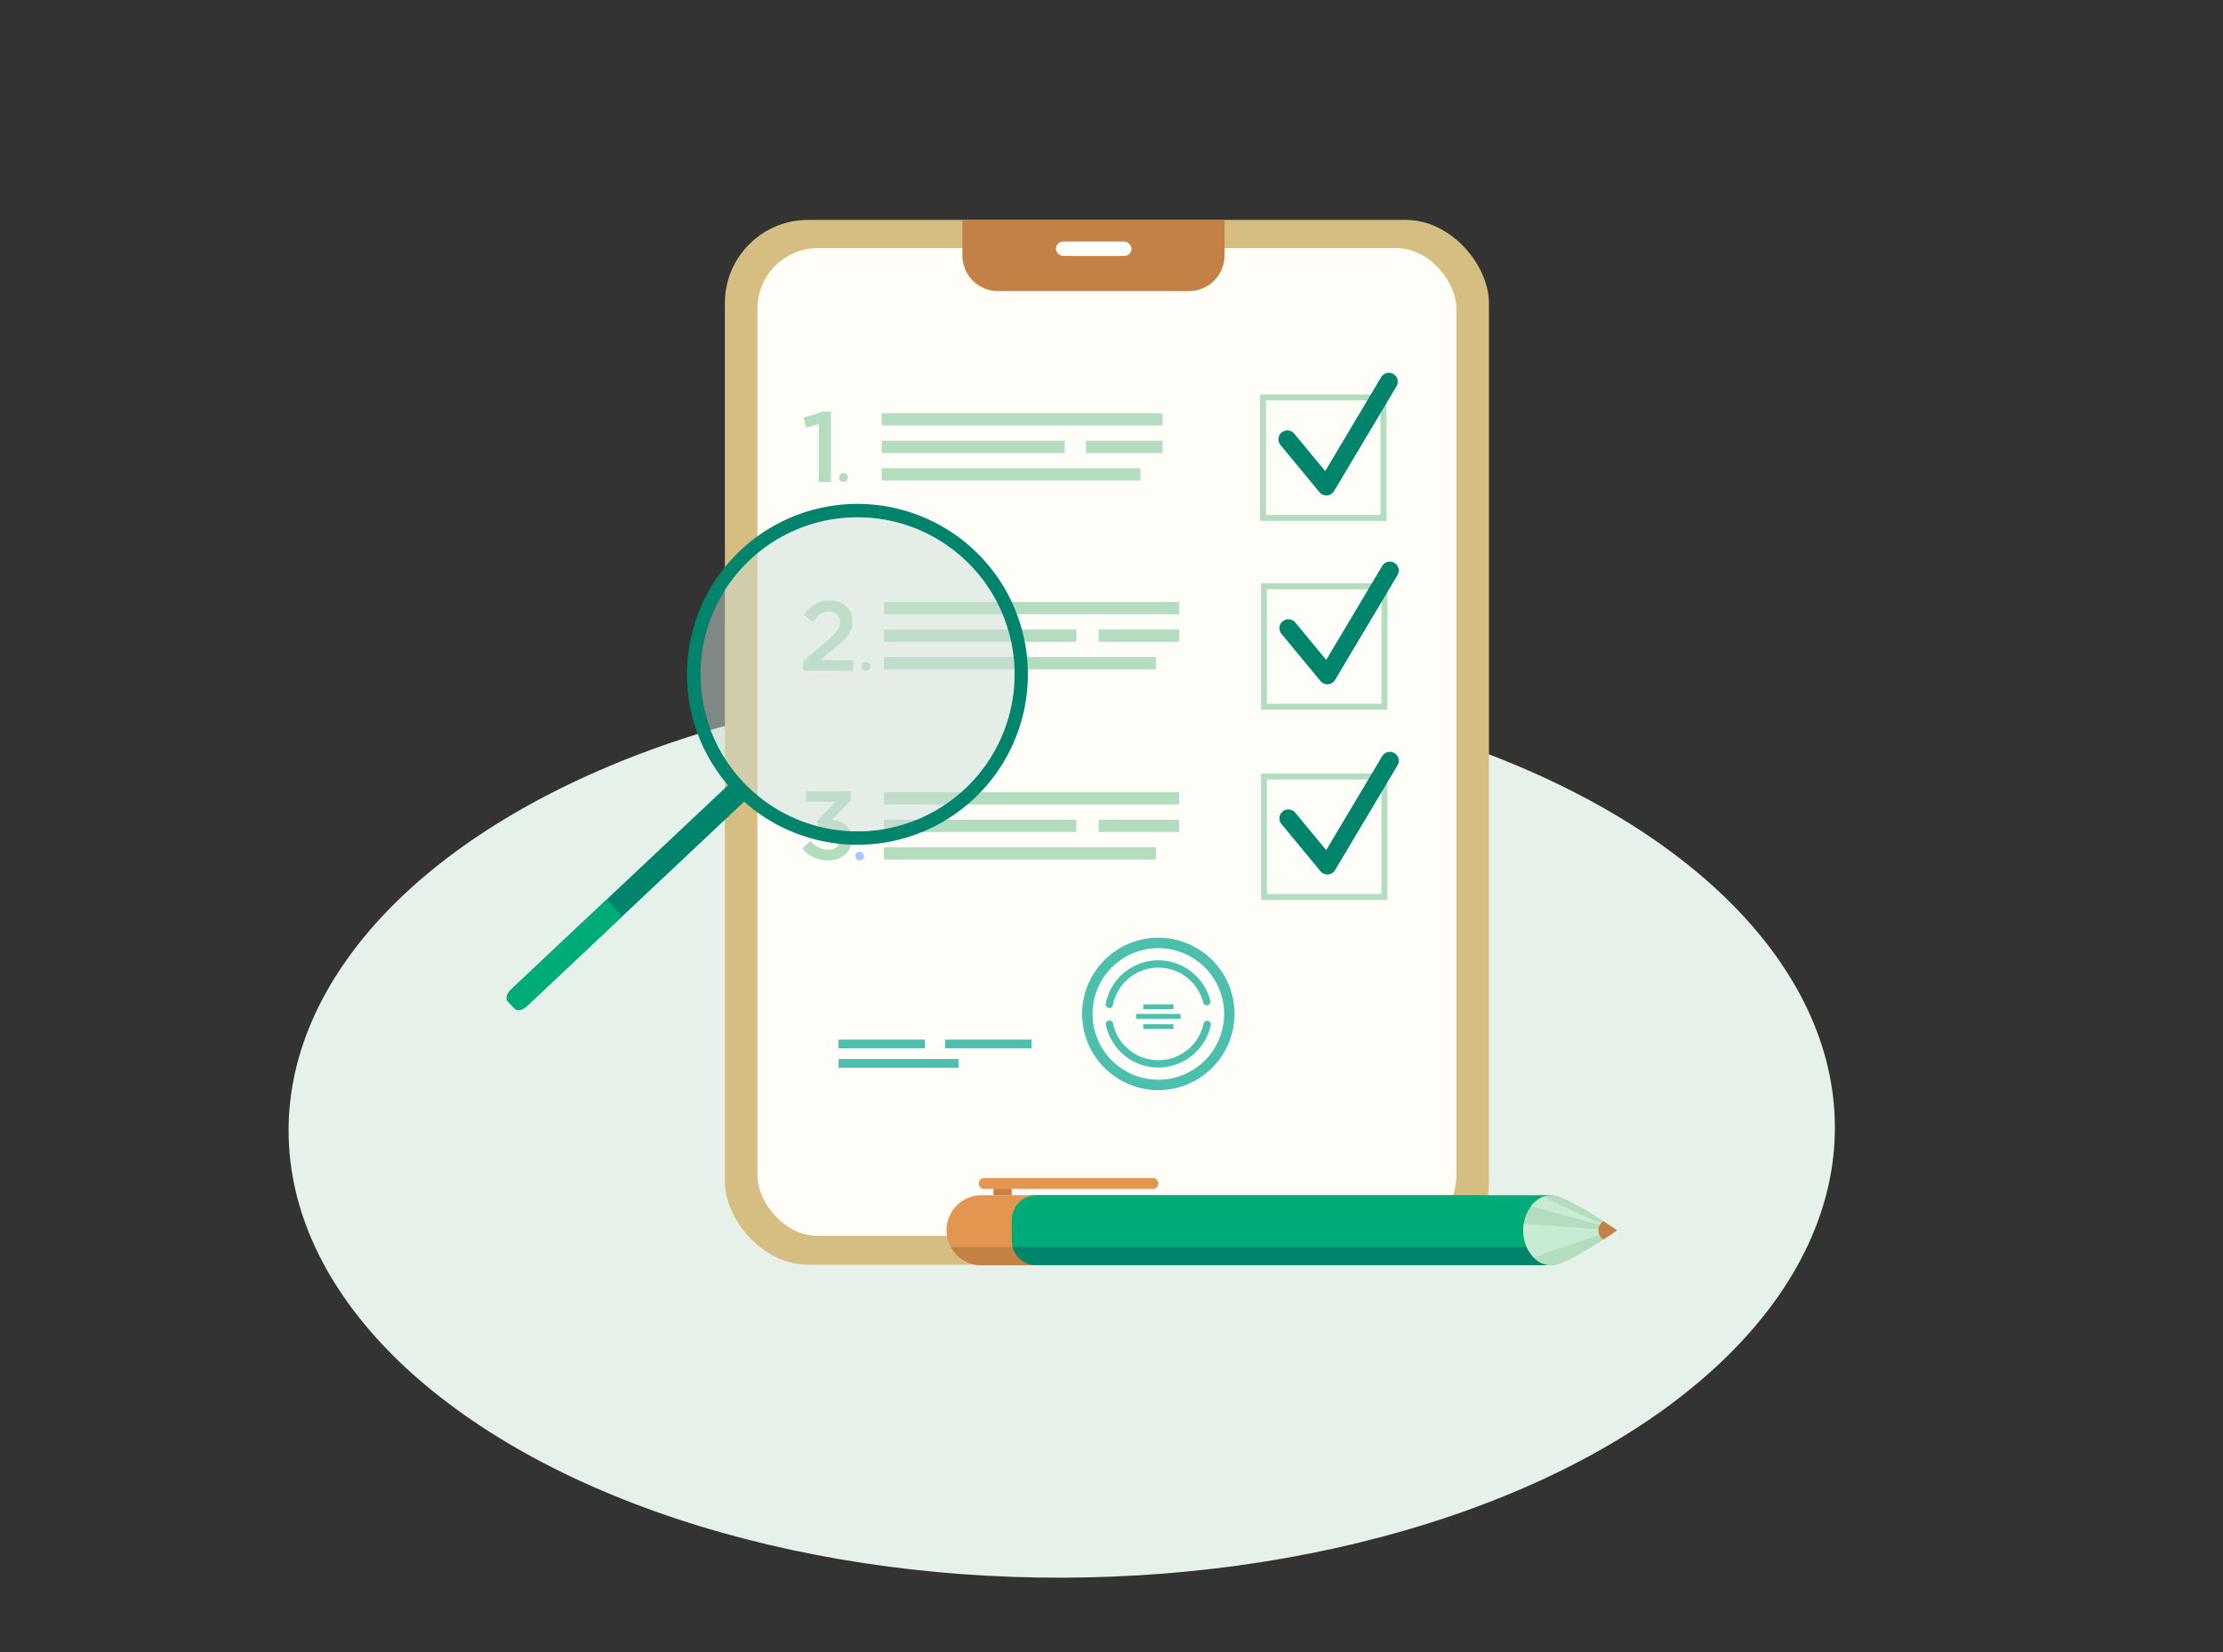 <svg xmlns="http://www.w3.org/2000/svg" width="588" height="437" viewBox="0 0 588 437">
  <rect x="0" y="0" width="588" height="437" fill="#333333" stroke="none"/>
  <g id="conditionsImg" transform="translate(-240 -1117)">
    <rect id="Rectangle_11319" data-name="Rectangle 11319" width="588" height="437" transform="translate(240 1117)" fill="#f1f3f5" opacity="0"/>
    <ellipse id="Ellipse_11299" data-name="Ellipse 11299" cx="204.503" cy="118.673" rx="204.503" ry="118.673" transform="translate(316 1297.576) rotate(-0.162)" fill="#e6f1e9"/>
    <g id="Group_56819" data-name="Group 56819" transform="translate(14554.95 -3553.807)">
      <g id="Group_56885" data-name="Group 56885" transform="translate(-14123.216 4728.977)">
        <g id="Group_56828" data-name="Group 56828" transform="translate(0 0)">
          <rect id="Rectangle_14270" data-name="Rectangle 14270" width="202.101" height="276.377" rx="22" fill="#d6bd81"/>
          <rect id="Rectangle_14271" data-name="Rectangle 14271" width="184.878" height="261.304" rx="16" transform="translate(8.612 7.458)" fill="#fffdf8"/>
          <path id="Path_126814" data-name="Path 126814" d="M1361.5,634.977v9.414a9.41,9.41,0,0,0,9.406,9.414h50.523a9.41,9.41,0,0,0,9.406-9.414v-9.414Z" transform="translate(-1298.667 -634.977)" fill="#c48145"/>
          <rect id="Rectangle_14293" data-name="Rectangle 14293" width="19.979" height="3.806" rx="1.903" transform="translate(87.577 5.731)" fill="#fff"/>
        </g>
        <g id="Group_56829" data-name="Group 56829" transform="translate(30.073 216.831)">
          <rect id="Rectangle_14272" data-name="Rectangle 14272" width="22.873" height="2.315" fill="#4cc0ad"/>
          <rect id="Rectangle_14273" data-name="Rectangle 14273" width="22.873" height="2.315" transform="translate(28.171)" fill="#4cc0ad"/>
          <rect id="Rectangle_14274" data-name="Rectangle 14274" width="31.723" height="2.315" transform="translate(0 5.138)" fill="#4cc0ad"/>
        </g>
        <g id="Group_56842" data-name="Group 56842" transform="translate(20.837 40.445)">
          <g id="Group_56834" data-name="Group 56834" transform="translate(120.724)">
            <g id="Group_56832" data-name="Group 56832" transform="translate(0 5.733)">
              <path id="Path_126820" data-name="Path 126820" d="M1742.625,982.067h-33.437V948.63h33.437Zm-31.862-1.575h30.287V950.205h-30.287Z" transform="translate(-1709.188 -948.63)" fill="#b4ddc0"/>
            </g>
            <g id="Group_56833" data-name="Group 56833" transform="translate(4.869)">
              <path id="Path_126821" data-name="Path 126821" d="M1743.34,955.8a2.361,2.361,0,0,1-1.82-.857L1731.2,942.457a2.362,2.362,0,1,1,3.641-3.01l8.183,9.9,14.8-24.846a2.362,2.362,0,1,1,4.059,2.418l-16.519,27.725a2.362,2.362,0,0,1-1.848,1.146C1743.461,955.793,1743.4,955.8,1743.34,955.8Z" transform="translate(-1730.66 -923.346)" fill="#00846c"/>
            </g>
          </g>
          <g id="Group_56841" data-name="Group 56841" transform="translate(0 10.288)">
            <g id="Group_56838" data-name="Group 56838" transform="translate(20.638 0.381)">
              <g id="Group_56835" data-name="Group 56835">
                <rect id="Rectangle_14276" data-name="Rectangle 14276" width="74.282" height="3.262" fill="#b4ddc0"/>
              </g>
              <g id="Group_56836" data-name="Group 56836" transform="translate(0 14.571)">
                <rect id="Rectangle_14277" data-name="Rectangle 14277" width="68.457" height="3.262" fill="#b4ddc0"/>
              </g>
              <g id="Group_56837" data-name="Group 56837" transform="translate(0 7.285)">
                <rect id="Rectangle_14278" data-name="Rectangle 14278" width="20.249" height="3.262" transform="translate(54.033)" fill="#b4ddc0"/>
                <rect id="Rectangle_14279" data-name="Rectangle 14279" width="48.422" height="3.262" fill="#b4ddc0"/>
              </g>
            </g>
            <g id="Group_56840" data-name="Group 56840">
              <g id="Group_56839" data-name="Group 56839">
                <path id="Path_126822" data-name="Path 126822" d="M1180.79,972.014l-3.323.923-.686-2.638,4.958-1.583h2.268v18.595h-3.218Z" transform="translate(-1176.781 -968.717)" fill="#b4ddc0"/>
              </g>
              <path id="Path_126823" data-name="Path 126823" d="M1218.021,1041.538a1.174,1.174,0,1,1,1.174,1.174A1.175,1.175,0,0,1,1218.021,1041.538Z" transform="translate(-1208.67 -1024.117)" fill="#b4ddc0"/>
            </g>
          </g>
        </g>
        <g id="Group_56854" data-name="Group 56854" transform="translate(20.694 90.395)">
          <g id="Group_56845" data-name="Group 56845" transform="translate(121.126)">
            <g id="Group_56843" data-name="Group 56843" transform="translate(0 5.733)">
              <path id="Path_126824" data-name="Path 126824" d="M1743.767,1202.351H1710.33v-33.437h33.437Zm-31.862-1.575h30.288v-30.288H1711.9Z" transform="translate(-1710.33 -1168.914)" fill="#b4ddc0"/>
            </g>
            <g id="Group_56844" data-name="Group 56844" transform="translate(4.869)">
              <path id="Path_126825" data-name="Path 126825" d="M1744.483,1176.079a2.363,2.363,0,0,1-1.821-.857l-10.318-12.482a2.362,2.362,0,0,1,3.642-3.01l8.183,9.9,14.8-24.846a2.362,2.362,0,1,1,4.059,2.418l-16.518,27.724a2.362,2.362,0,0,1-1.849,1.146C1744.6,1176.077,1744.543,1176.079,1744.483,1176.079Z" transform="translate(-1731.802 -1143.629)" fill="#00846c"/>
            </g>
          </g>
          <g id="Group_56853" data-name="Group 56853" transform="translate(0 10.288)">
            <g id="Group_56847" data-name="Group 56847">
              <g id="Group_56846" data-name="Group 56846">
                <path id="Path_126826" data-name="Path 126826" d="M1176.15,1205.054l6.312-5.369c2.514-2.121,3.431-3.3,3.431-4.95a2.749,2.749,0,0,0-2.959-2.855c-1.676,0-2.829.917-4.243,2.75l-2.279-1.781c1.755-2.462,3.483-3.85,6.757-3.85,3.588,0,6.05,2.2,6.05,5.526,0,2.881-1.545,4.427-4.767,7.1l-3.771,3.143h8.721v2.829H1176.15Z" transform="translate(-1176.15 -1189)" fill="#b4ddc0"/>
              </g>
              <path id="Path_126827" data-name="Path 126827" d="M1244.211,1261.886a1.166,1.166,0,1,1,1.166,1.166A1.166,1.166,0,0,1,1244.211,1261.886Z" transform="translate(-1228.778 -1244.457)" fill="#b4ddc0"/>
            </g>
            <g id="Group_56852" data-name="Group 56852" transform="translate(21.395 0.381)">
              <g id="Group_56851" data-name="Group 56851">
                <g id="Group_56848" data-name="Group 56848">
                  <rect id="Rectangle_14280" data-name="Rectangle 14280" width="78.057" height="3.262" fill="#b4ddc0"/>
                </g>
                <g id="Group_56849" data-name="Group 56849" transform="translate(0 14.571)">
                  <rect id="Rectangle_14281" data-name="Rectangle 14281" width="71.937" height="3.262" fill="#b4ddc0"/>
                </g>
                <g id="Group_56850" data-name="Group 56850" transform="translate(0 7.286)">
                  <rect id="Rectangle_14282" data-name="Rectangle 14282" width="21.278" height="3.262" transform="translate(56.779)" fill="#b4ddc0"/>
                  <rect id="Rectangle_14283" data-name="Rectangle 14283" width="50.883" height="3.262" fill="#b4ddc0"/>
                </g>
              </g>
            </g>
          </g>
        </g>
        <g id="Group_56865" data-name="Group 56865" transform="translate(20.461 140.713)">
          <g id="Group_56857" data-name="Group 56857" transform="translate(121.358)">
            <g id="Group_56855" data-name="Group 56855" transform="translate(0 5.733)">
              <path id="Path_126828" data-name="Path 126828" d="M1743.767,1424.26H1710.33v-33.437h33.437Zm-31.862-1.575h30.288V1392.4H1711.9Z" transform="translate(-1710.33 -1390.823)" fill="#b4ddc0"/>
            </g>
            <g id="Group_56856" data-name="Group 56856" transform="translate(4.869)">
              <path id="Path_126829" data-name="Path 126829" d="M1744.483,1397.989a2.362,2.362,0,0,1-1.821-.857l-10.318-12.482a2.362,2.362,0,0,1,3.642-3.01l8.183,9.9,14.8-24.846a2.362,2.362,0,1,1,4.059,2.418l-16.518,27.725a2.362,2.362,0,0,1-1.849,1.146C1744.6,1397.987,1744.543,1397.989,1744.483,1397.989Z" transform="translate(-1731.802 -1365.54)" fill="#00846c"/>
            </g>
          </g>
          <g id="Group_56864" data-name="Group 56864" transform="translate(14.05 26.427)">
            <path id="Path_126831" data-name="Path 126831" d="M1237.09,1483.225a1.141,1.141,0,1,1,1.141,1.141A1.141,1.141,0,0,1,1237.09,1483.225Z" transform="translate(-1237.09 -1482.084)" fill="#aec3ff"/>
          </g>
          <g id="Group_56888" data-name="Group 56888" transform="translate(0 10.461)">
            <g id="Group_56862" data-name="Group 56862" transform="translate(21.628 0.207)">
              <g id="Group_56861" data-name="Group 56861">
                <g id="Group_56858" data-name="Group 56858">
                  <rect id="Rectangle_14284" data-name="Rectangle 14284" width="78.057" height="3.262" fill="#b4ddc0"/>
                </g>
                <g id="Group_56859" data-name="Group 56859" transform="translate(0 14.571)">
                  <rect id="Rectangle_14285" data-name="Rectangle 14285" width="71.937" height="3.262" fill="#b4ddc0"/>
                </g>
                <g id="Group_56860" data-name="Group 56860" transform="translate(0 7.285)">
                  <rect id="Rectangle_14286" data-name="Rectangle 14286" width="21.278" height="3.262" transform="translate(56.779)" fill="#b4ddc0"/>
                  <rect id="Rectangle_14287" data-name="Rectangle 14287" width="50.883" height="3.262" fill="#b4ddc0"/>
                </g>
              </g>
            </g>
            <path id="Path_126830" data-name="Path 126830" d="M1175.126,1426.771l2.2-2.05a5.85,5.85,0,0,0,4.715,2.358,2.816,2.816,0,0,0,3.1-2.768c0-1.768-1.615-2.768-4.126-2.768h-1.461l-.513-1.973,4.844-5.151h-7.765v-2.742h11.866v2.358l-5,5.126c2.844.41,5.279,1.871,5.279,5.1,0,3.306-2.563,5.664-6.279,5.664A8.5,8.5,0,0,1,1175.126,1426.771Z" transform="translate(-1175.126 -1411.676)" fill="#b4ddc0"/>
          </g>
        </g>
        <g id="Group_56870" data-name="Group 56870" transform="translate(94.5 189.883)">
          <g id="Group_56866" data-name="Group 56866" transform="translate(6.246 21.851)">
            <path id="Path_126832" data-name="Path 126832" d="M1543.105,1647.143a14.225,14.225,0,0,1-13.894-11.325.971.971,0,0,1,1.9-.389,12.242,12.242,0,0,0,23.957.115.971.971,0,1,1,1.9.408A14.25,14.25,0,0,1,1543.105,1647.143Z" transform="translate(-1529.191 -1634.652)" fill="#4cc0ad"/>
          </g>
          <g id="Group_56867" data-name="Group 56867" transform="translate(6.219 5.978)">
            <path id="Path_126833" data-name="Path 126833" d="M1530.046,1577.277a.971.971,0,0,1-.955-1.156,14.185,14.185,0,0,1,27.678-.752.972.972,0,0,1-1.885.473,12.243,12.243,0,0,0-23.887.649A.972.972,0,0,1,1530.046,1577.277Z" transform="translate(-1529.073 -1564.65)" fill="#4cc0ad"/>
          </g>
          <g id="Group_56868" data-name="Group 56868" transform="translate(0 0)">
            <path id="Path_126834" data-name="Path 126834" d="M1521.8,1578.605a20.16,20.16,0,1,1,20.16-20.16A20.183,20.183,0,0,1,1521.8,1578.605Zm0-37.559a17.4,17.4,0,1,0,17.4,17.4A17.418,17.418,0,0,0,1521.8,1541.047Z" transform="translate(-1501.645 -1538.285)" fill="#4cc0ad"/>
          </g>
          <g id="Group_56869" data-name="Group 56869" transform="translate(14.283 17.635)">
            <rect id="Rectangle_14288" data-name="Rectangle 14288" width="7.985" height="1.278" transform="translate(1.884)" fill="#4cc0ad"/>
            <rect id="Rectangle_14289" data-name="Rectangle 14289" width="7.985" height="1.278" transform="translate(1.884 5.23)" fill="#4cc0ad"/>
            <rect id="Rectangle_14290" data-name="Rectangle 14290" width="11.753" height="1.278" transform="translate(0 2.525)" fill="#4cc0ad"/>
          </g>
        </g>
      </g>
      <g id="Group_56886" data-name="Group 56886" transform="translate(-14204.769 4824.544)">
        <g id="Group_56873" data-name="Group 56873" transform="translate(23.819 -20.441)">
          <path id="Path_126848" data-name="Path 126848" d="M923.112,1338.907l-57.518,54.154c-1.128,1.062-2.549,1.4-3.159.752l-1.942-2.063c-.61-.648-.187-2.047.941-3.108l57.518-54.154c1.127-1.061,2.549-1.4,3.159-.751l1.942,2.062C924.662,1336.448,924.239,1337.846,923.112,1338.907Z" transform="translate(-860.214 -1260.224)" fill="#00846c"/>
          <path id="Path_126849" data-name="Path 126849" d="M890.834,1447.258l-25.24,23.764c-1.128,1.062-2.549,1.4-3.159.751l-1.942-2.062c-.61-.648-.187-2.047.941-3.108l25.24-23.764Z" transform="translate(-860.214 -1338.185)" fill="#00ab7a"/>
          <path id="Path_126850" data-name="Path 126850" d="M1028.112,1137.171a45.083,45.083,0,1,0,74.723-45.306c-.231-.23-.468-.458-.708-.682a45.085,45.085,0,0,0-74.015,45.988ZM1041,1095.563a41.526,41.526,0,1,1,1.789,58.7A41.475,41.475,0,0,1,1041,1095.563Z" transform="translate(-978.434 -1078.934)" fill="#00846c"/>
          <g id="Group_56872" data-name="Group 56872" transform="translate(51.281 3.559)" opacity="0.5">
            <path id="Path_126851" data-name="Path 126851" d="M1110.293,1161.284a41.526,41.526,0,1,1-1.79-58.694A41.355,41.355,0,0,1,1110.293,1161.284Z" transform="translate(-1038.528 -1091.311)" fill="#cbddd6"/>
          </g>
        </g>
      </g>
      <g id="Group_56887" data-name="Group 56887" transform="translate(-14064.581 4982.453)">
        <path id="Path_126856" data-name="Path 126856" d="M1343.475,1782.036a8.794,8.794,0,0,0,.07,1.129,9.256,9.256,0,0,0,9.193,8.134h130.275a9.264,9.264,0,0,0,0-18.528H1352.738A9.263,9.263,0,0,0,1343.475,1782.036Z" transform="translate(-1343.475 -1768.252)" fill="#e39650"/>
        <path id="Path_126857" data-name="Path 126857" d="M1382.449,1755.683h44.667a1.426,1.426,0,0,0,1.422-1.422h0a1.426,1.426,0,0,0-1.422-1.422h-44.667a1.426,1.426,0,0,0-1.422,1.422h0A1.426,1.426,0,0,0,1382.449,1755.683Z" transform="translate(-1372.512 -1752.84)" fill="#e39650"/>
        <rect id="Rectangle_14291" data-name="Rectangle 14291" width="4.842" height="1.677" transform="translate(17.245 4.52) rotate(180)" fill="#c48145"/>
        <path id="Path_126858" data-name="Path 126858" d="M1348.432,1833.172a9.277,9.277,0,0,0,8.139,4.832h27.595v-4.832Z" transform="translate(-1347.308 -1814.957)" fill="#c48145"/>
        <path id="Path_126859" data-name="Path 126859" d="M1568.334,1779.322v5.427a6.546,6.546,0,0,1-6.548,6.55h-135.7a6.546,6.546,0,0,1-6.548-6.55v-5.427a6.548,6.548,0,0,1,6.548-6.55h135.7A6.548,6.548,0,0,1,1568.334,1779.322Z" transform="translate(-1402.287 -1768.252)" fill="#00ab7a"/>
        <path id="Path_126860" data-name="Path 126860" d="M1568.884,1833.172a6.547,6.547,0,0,1-6.32,4.832h-135.7a6.547,6.547,0,0,1-6.32-4.832Z" transform="translate(-1403.065 -1814.957)" fill="#00846c"/>
        <g id="Group_56876" data-name="Group 56876" transform="translate(152.569 4.519)">
          <path id="Path_126861" data-name="Path 126861" d="M2016.323,1782.069a10.3,10.3,0,0,0,2.694,7.153l.11.113a6.574,6.574,0,0,0,4.649,2.03c2.747,0,9.556-4.145,13.776-6.9,2.1-1.372,3.563-2.4,3.563-2.4s-1.46-1.026-3.563-2.4c-4.22-2.755-11.029-6.9-13.776-6.9a6.152,6.152,0,0,0-2.28.441,7.464,7.464,0,0,0-3.141,2.479,10.226,10.226,0,0,0-1.887,4.534.486.486,0,0,0-.007.06A11.473,11.473,0,0,0,2016.323,1782.069Z" transform="translate(-2016.323 -1772.771)" fill="#b4ddc0"/>
          <path id="Path_126862" data-name="Path 126862" d="M2016.323,1807.693a10.3,10.3,0,0,0,2.694,7.153l20.886-7.185-23.443-1.751A11.475,11.475,0,0,0,2016.323,1807.693Z" transform="translate(-2016.323 -1798.395)" fill="#c8ecd3"/>
          <path id="Path_126863" data-name="Path 126863" d="M2025.285,1777.2l20.836,5.69-17.695-8.169A7.466,7.466,0,0,0,2025.285,1777.2Z" transform="translate(-2023.253 -1774.277)" fill="#c8ecd3"/>
          <path id="Path_126864" data-name="Path 126864" d="M2103.953,1805.6a2.572,2.572,0,0,0,1.36,2.4c2.1-1.372,3.563-2.4,3.563-2.4s-1.46-1.026-3.563-2.4A2.566,2.566,0,0,0,2103.953,1805.6Z" transform="translate(-2084.083 -1796.299)" fill="#c48145"/>
        </g>
      </g>
    </g>
  </g>
</svg>
